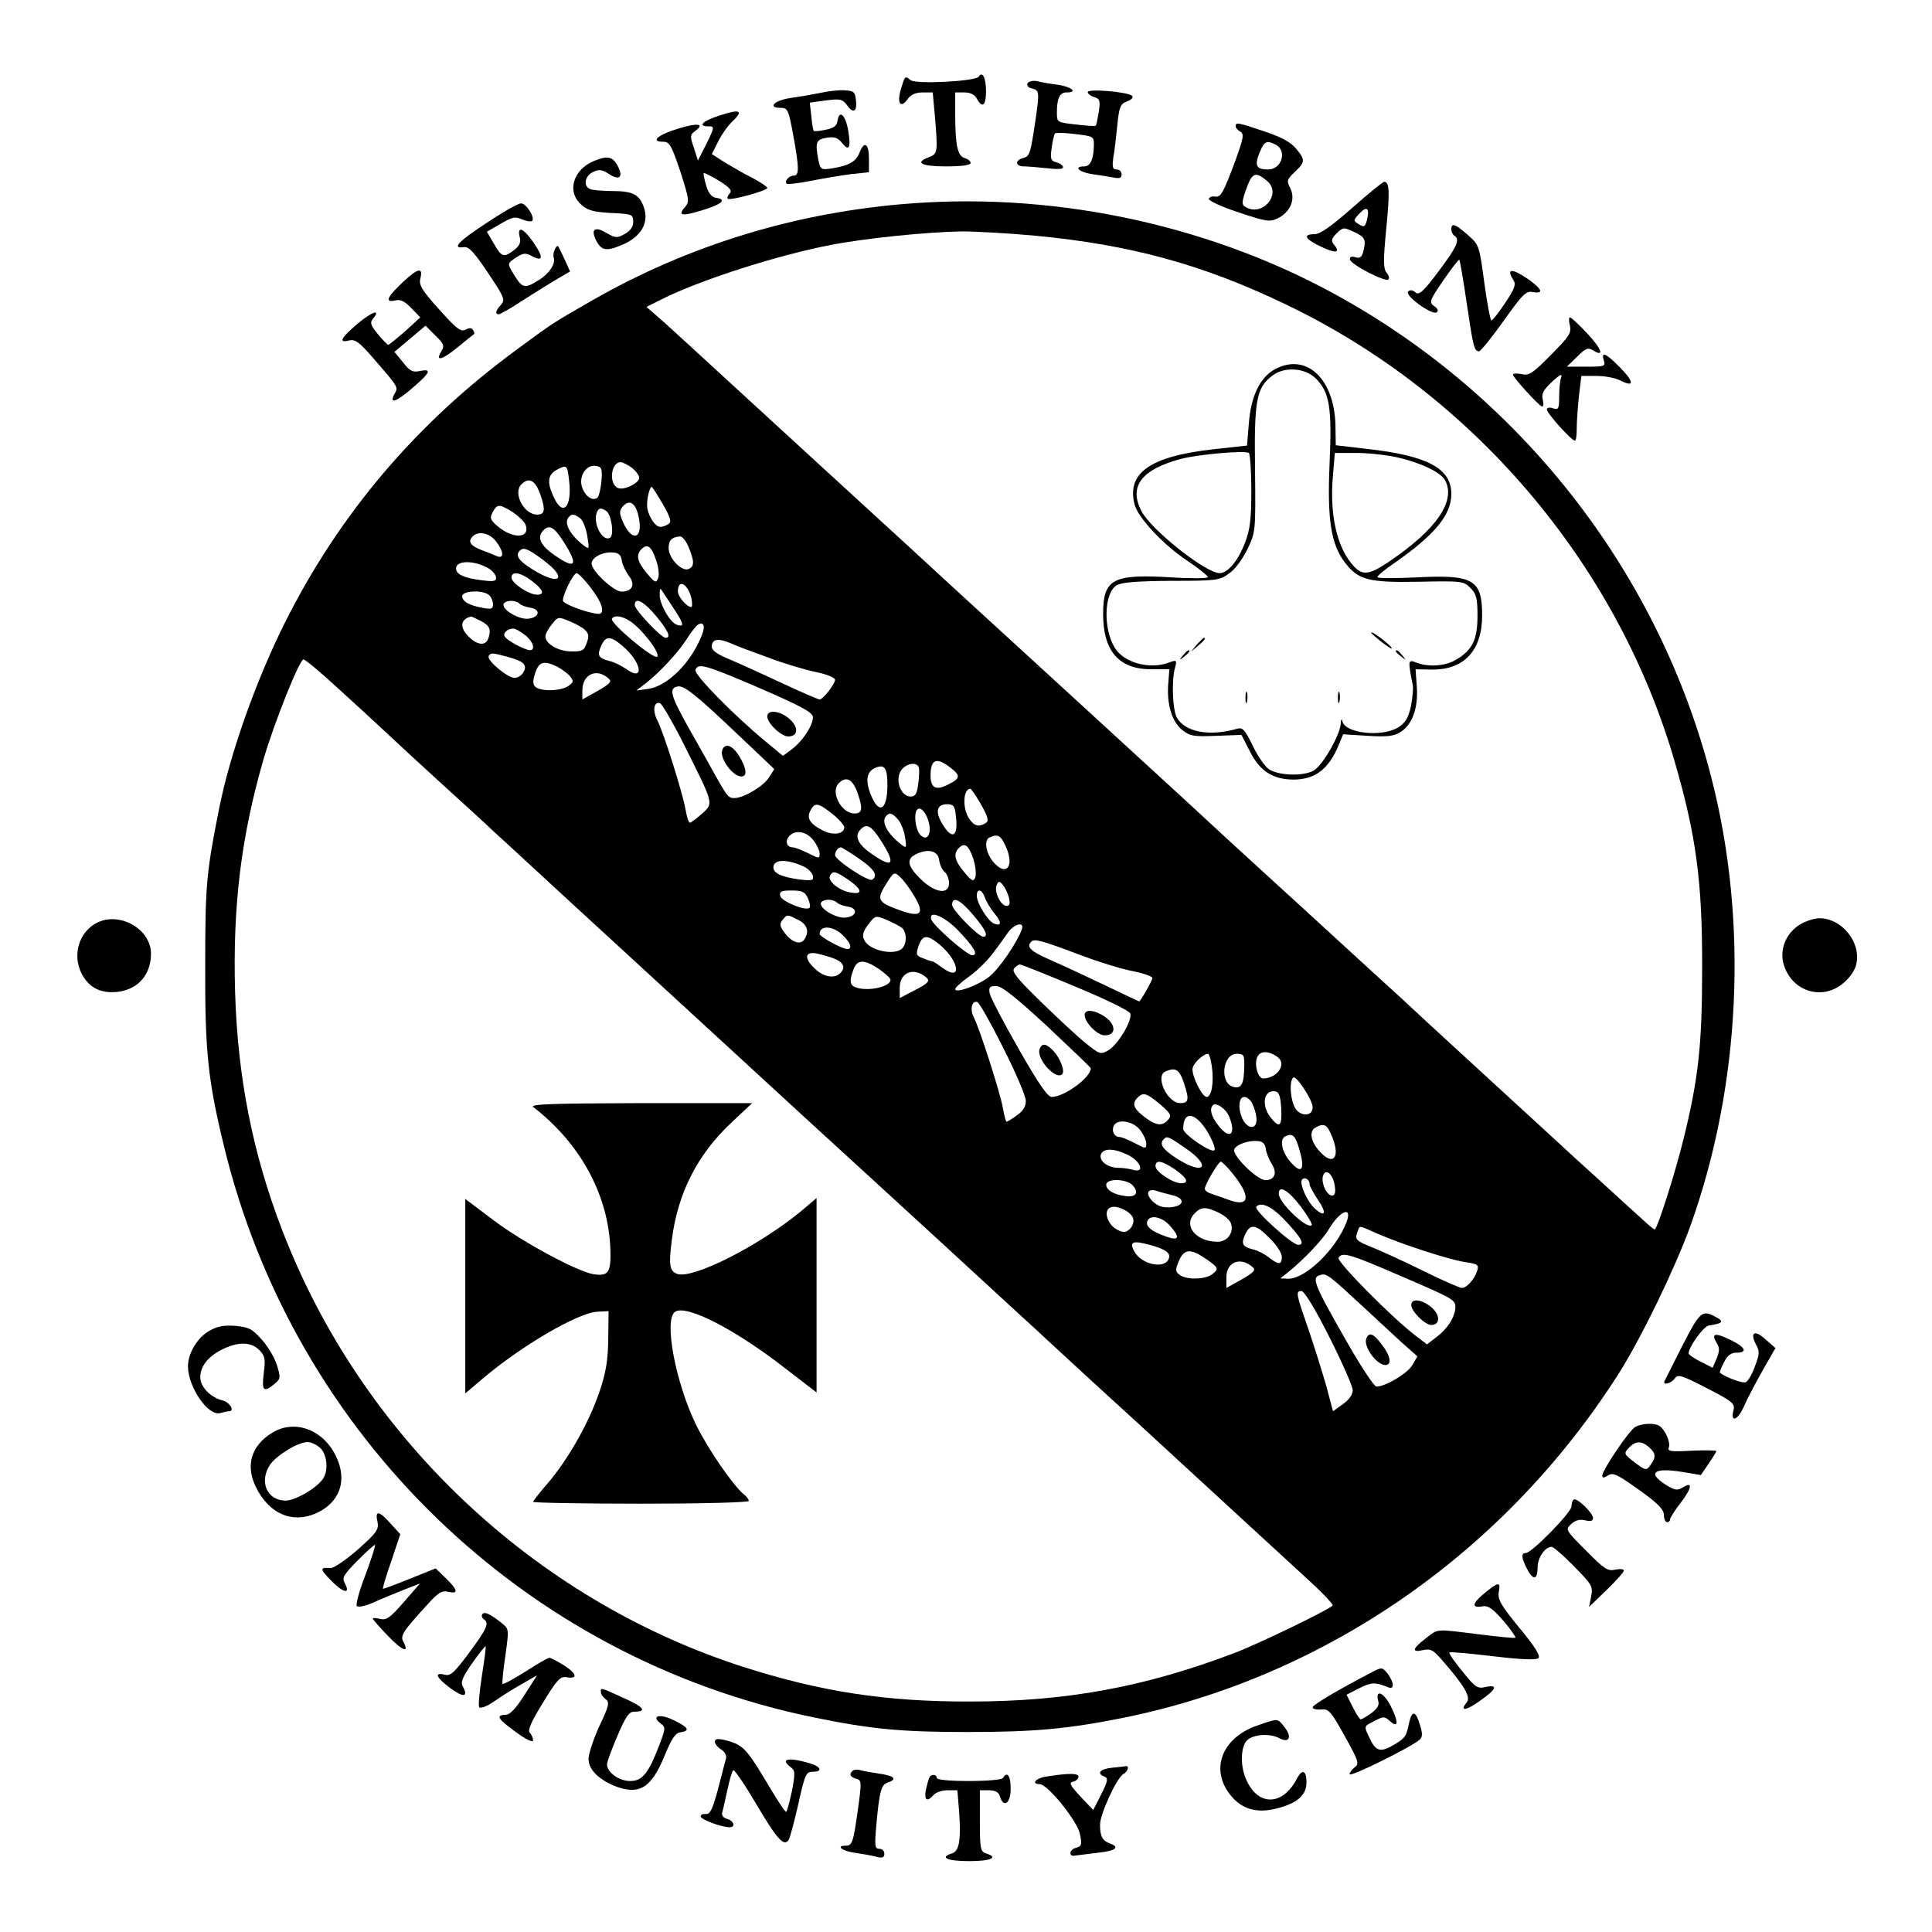 <?xml version="1.0" standalone="no"?>
<!DOCTYPE svg PUBLIC "-//W3C//DTD SVG 20010904//EN"
 "http://www.w3.org/TR/2001/REC-SVG-20010904/DTD/svg10.dtd">
<svg version="1.0" xmlns="http://www.w3.org/2000/svg"
     width="627pt" height="627pt" viewBox="0 0 627 627"
     preserveAspectRatio="xMidYMid meet">
    <g transform="translate(0,627) scale(0.1,-0.1)"
       fill="#000000" stroke="none">
        <path d="M3176 6021 c-10 -15 -204 -25 -221 -11 -18 15 -18 15 -32 -32 -13
-45 1 -61 23 -29 10 14 26 21 48 21 l33 0 7 -77 c10 -118 9 -122 -19 -133 -48
-18 -26 -30 55 -30 51 0 80 4 80 11 0 6 -9 13 -19 16 -23 6 -31 41 -31 139 l0
74 30 0 c19 0 33 -7 40 -20 18 -33 30 -23 30 24 0 43 -12 67 -24 47z"/>
        <path d="M3335 6000 c-4 -7 1 -14 14 -17 24 -6 25 -10 11 -106 -16 -107 -18
-114 -40 -120 -27 -7 -25 -27 3 -27 12 0 46 -3 75 -6 33 -4 52 -3 52 3 0 6
-10 13 -21 16 -19 5 -21 11 -16 47 3 23 8 44 11 47 2 3 32 2 65 -2 58 -7 61
-8 61 -33 0 -47 -11 -72 -31 -72 -36 0 -19 -18 24 -25 23 -3 54 -8 70 -11 20
-4 27 -2 27 10 0 9 -7 16 -16 16 -13 0 -15 7 -11 38 4 20 9 68 13 105 6 61 10
70 32 78 15 6 21 13 16 18 -14 13 -144 24 -144 12 0 -5 10 -13 21 -16 19 -6
20 -12 15 -48 -4 -23 -8 -43 -10 -45 -2 -2 -31 0 -65 4 -61 7 -61 7 -61 39 0
46 9 65 31 65 38 0 18 18 -28 25 -27 3 -58 9 -69 12 -12 2 -25 -1 -29 -7z"/>
        <path d="M2660 5968 c-25 -5 -67 -12 -94 -16 -52 -7 -77 -32 -33 -32 23 0 26
-5 41 -87 20 -109 20 -133 2 -133 -16 0 -31 -18 -23 -26 3 -3 38 1 78 9 41 8
100 18 132 22 l57 6 0 45 c0 48 -15 58 -30 20 -11 -30 -34 -43 -87 -52 -39 -6
-40 -5 -47 26 -11 59 -8 67 27 73 25 4 36 0 49 -16 23 -30 30 -18 21 38 -9 52
-29 71 -35 33 -2 -16 -12 -24 -38 -29 -19 -4 -37 -6 -39 -4 -2 2 -6 24 -8 48
l-5 44 52 7 c46 6 54 4 67 -13 21 -31 35 -25 31 12 -3 29 -6 32 -38 34 -19 1
-55 -3 -80 -9z"/>
        <path d="M2338 5896 c-58 -18 -76 -36 -38 -36 19 0 19 -3 -7 -56 l-28 -55 -13
41 c-13 38 -13 42 4 55 33 24 8 27 -57 7 -65 -20 -89 -42 -47 -42 21 0 27 -11
56 -97 29 -90 30 -98 15 -115 -25 -28 -10 -31 57 -10 63 19 80 35 44 40 -14 2
-25 15 -32 39 -6 21 -10 39 -8 41 2 2 25 -10 50 -25 35 -22 43 -32 34 -41 -6
-6 -9 -14 -6 -17 7 -7 128 26 128 35 0 4 -21 18 -47 32 -27 13 -67 37 -91 51
l-42 27 21 41 c11 23 32 52 46 65 37 35 25 41 -39 20z"/>
        <path d="M4010 5860 c0 -5 7 -13 15 -17 13 -8 11 -20 -15 -92 -40 -108 -48
-122 -67 -119 -9 2 -18 -2 -20 -7 -2 -6 41 -26 96 -44 90 -30 101 -32 127 -20
41 20 59 61 42 97 -13 25 -12 29 14 54 34 32 35 39 3 77 -18 21 -49 37 -103
55 -86 29 -92 30 -92 16z m131 -60 c37 -20 18 -80 -25 -80 -39 0 -45 12 -29
53 16 39 23 43 54 27z m-28 -118 c48 -42 -17 -118 -72 -83 -12 7 -11 17 4 59
19 53 30 56 68 24z"/>
        <path d="M1924 5746 c-61 -27 -83 -92 -44 -134 24 -25 44 -31 120 -34 51 -3
55 -5 55 -28 0 -16 -9 -29 -27 -39 -25 -14 -30 -14 -58 2 -40 24 -54 14 -35
-24 18 -34 34 -36 92 -10 55 26 79 69 63 117 -15 43 -35 54 -104 54 -30 0 -61
3 -70 6 -24 9 -19 43 9 56 19 9 29 8 50 -6 35 -23 49 -12 30 25 -17 32 -34 35
-81 15z"/>
        <path d="M4388 5595 c-68 -60 -104 -85 -122 -85 -39 0 -31 -16 20 -40 47 -23
66 -21 44 5 -11 14 -10 19 8 38 21 20 23 20 57 4 36 -17 39 -25 29 -65 -5 -17
-11 -21 -25 -17 -12 4 -19 2 -18 -7 0 -15 116 -75 125 -65 4 4 1 14 -6 22 -11
13 -11 40 -1 145 12 120 10 150 -7 150 -4 0 -51 -38 -104 -85z m48 -40 c-6
-22 -9 -23 -26 -13 -19 12 -19 13 3 36 23 25 33 16 23 -23z"/>
        <path d="M2960 5610 c-371 -27 -725 -135 -1040 -316 -132 -76 -123 -70 -245
-160 -324 -238 -574 -532 -751 -886 -93 -186 -177 -423 -212 -598 -43 -214
-46 -255 -46 -515 -1 -279 9 -371 61 -585 227 -938 975 -1662 1916 -1854 186
-38 282 -47 496 -47 219 0 327 10 511 47 655 134 1237 539 1605 1119 72 114
181 339 230 474 164 456 190 987 69 1457 -167 653 -600 1217 -1189 1551 -415
236 -920 349 -1405 313z m400 -105 c307 -29 543 -93 813 -223 608 -291 1076
-842 1262 -1484 70 -241 90 -391 89 -673 0 -246 -12 -355 -60 -550 -28 -114
-86 -295 -94 -295 -3 0 -21 15 -40 33 -19 17 -85 77 -145 132 -61 55 -112 102
-115 105 -6 6 -239 219 -256 235 -22 20 -120 110 -184 169 -36 34 -114 106
-175 161 -142 130 -237 217 -251 230 -6 5 -58 53 -115 105 -57 52 -165 151
-239 220 -75 69 -265 243 -422 387 -157 144 -312 286 -345 316 -32 30 -202
186 -378 347 -176 161 -367 337 -425 390 -58 53 -122 112 -143 130 l-39 34 48
24 c122 62 377 144 550 177 112 22 313 42 424 44 47 0 155 -6 240 -14z m-1307
-755 c14 -12 24 -27 21 -34 -7 -18 -50 -37 -68 -30 -31 12 -24 84 8 84 7 0 25
-9 39 -20z m-206 -40 c10 -88 -21 -119 -51 -51 -22 48 -18 72 14 88 30 15 31
14 37 -37z m105 0 c-2 -25 -8 -49 -12 -54 -14 -14 -39 1 -50 30 -14 35 11 77
43 72 20 -3 22 -8 19 -48z m-198 -46 c17 -50 14 -64 -11 -64 -43 0 -79 70 -51
98 25 25 46 13 62 -34z m397 -30 c26 -45 29 -58 18 -65 -8 -5 -19 -9 -26 -9
-18 0 -43 41 -43 71 0 26 9 59 15 59 2 0 18 -25 36 -56z m-78 -43 c15 -73 -24
-81 -53 -11 -10 24 -10 33 0 45 22 27 44 13 53 -34z m-409 17 c19 -13 38 -31
42 -42 15 -44 -42 -46 -92 -3 -23 20 -25 26 -15 45 15 27 21 27 65 0z m303 4
c17 -10 27 -78 13 -87 -24 -15 -57 46 -43 82 6 15 13 16 30 5z m-84 -24 c9 -7
19 -33 23 -58 7 -43 7 -44 -12 -30 -46 36 -66 75 -47 93 9 10 17 9 36 -5z
m-54 -76 c49 -77 40 -92 -29 -44 -44 30 -57 56 -40 77 21 25 37 17 69 -33z
m-220 2 c26 -33 28 -59 4 -49 -10 4 -31 13 -48 19 -37 14 -47 27 -33 43 17 21
55 15 77 -13z m626 -20 c19 -46 19 -63 -1 -71 -22 -8 -64 35 -64 68 0 26 10
36 37 38 7 1 20 -15 28 -35z m-106 -41 c8 -22 11 -48 7 -59 -7 -17 -10 -16
-37 16 -31 37 -36 59 -17 78 19 19 32 9 47 -35z m-368 1 c83 -61 58 -88 -31
-33 -47 29 -59 47 -43 62 12 12 25 7 74 -29z m257 -4 c2 -13 13 -35 23 -49 22
-28 11 -51 -24 -51 -25 0 -97 67 -97 91 0 20 36 39 70 36 18 -1 26 -9 28 -27z
m-430 -26 c12 -8 22 -21 22 -29 0 -12 -10 -13 -47 -8 -57 7 -83 19 -83 38 0
28 62 27 108 -1z m139 -40 c36 -28 42 -44 16 -44 -27 0 -83 38 -83 55 0 23 29
18 67 -11z m177 -5 c42 -50 60 -90 45 -100 -12 -7 -104 22 -121 39 -8 8 31 92
44 92 3 0 18 -14 32 -31z m340 -51 c3 -16 3 -28 -1 -28 -14 0 -43 34 -43 50 0
43 32 27 44 -22z m-52 -41 c28 -44 29 -53 3 -44 -22 9 -55 68 -54 97 0 23 1
24 12 6 7 -10 24 -37 39 -59z m-604 51 c7 -7 12 -20 12 -30 0 -14 -6 -16 -32
-11 -45 8 -68 21 -68 38 0 19 70 21 88 3z m98 -27 c5 -5 20 -11 34 -13 36 -5
32 -32 -6 -36 -32 -3 -89 32 -79 49 8 12 38 12 51 0z m443 -40 c40 -48 50 -71
31 -71 -14 0 -100 91 -100 106 0 28 29 13 69 -35z m-569 -16 c30 -15 35 -29
24 -59 -9 -22 -34 -20 -61 6 -32 30 -30 58 5 67 2 1 16 -6 32 -14z m339 -30
c12 -11 13 -21 5 -42 -9 -25 -15 -28 -52 -27 -42 1 -82 25 -82 49 0 7 9 24 21
39 20 25 21 25 57 10 20 -8 44 -21 51 -29z m146 29 c38 -25 99 -104 88 -115
-11 -11 -155 110 -147 123 8 13 33 9 59 -8z m234 -42 c-34 -91 -113 -170 -177
-178 l-37 -5 30 23 c45 35 104 98 133 143 14 22 30 43 36 47 18 12 26 -2 15
-30z m-575 -3 c26 -20 35 -49 16 -49 -16 0 -74 31 -82 44 -7 11 9 26 28 26 6
0 23 -9 38 -21z m316 -35 c63 -53 73 -119 12 -75 -16 11 -40 23 -55 26 -35 9
-40 18 -26 49 15 33 30 33 69 0z m476 -39 c50 -19 118 -39 152 -46 34 -7 62
-18 62 -25 0 -14 -39 -64 -50 -64 -5 0 -60 24 -122 53 -62 29 -139 64 -170 77
-39 16 -58 29 -58 41 0 25 20 29 60 12 19 -9 76 -30 126 -48z m-851 4 c55 -15
67 -26 54 -50 -5 -10 -18 -19 -29 -19 -23 0 -92 58 -84 71 7 11 10 11 59 -2z
m-550 -101 c55 -50 127 -116 160 -147 33 -31 114 -106 180 -166 66 -60 143
-130 170 -156 28 -25 140 -129 250 -230 251 -231 665 -611 679 -624 6 -6 146
-134 311 -285 165 -151 302 -277 305 -280 3 -3 59 -54 125 -115 66 -60 122
-112 125 -115 5 -5 205 -189 290 -266 25 -23 137 -126 250 -230 113 -104 247
-227 297 -273 51 -46 90 -87 88 -91 -7 -12 -243 -126 -320 -155 -290 -110
-544 -157 -855 -157 -275 -1 -487 32 -740 113 -681 220 -1239 750 -1495 1419
-95 247 -144 496 -152 770 -8 277 19 503 92 755 35 120 117 325 130 325 5 0
55 -41 110 -92z m714 68 c15 -8 34 -22 41 -31 12 -15 12 -19 -5 -31 -19 -14
-71 -19 -99 -8 -18 7 -20 22 -6 58 11 29 29 32 69 12z m656 -69 c131 -57 171
-78 173 -93 3 -24 -33 -80 -70 -107 l-27 -20 -58 48 c-104 86 -232 217 -226
231 9 23 31 17 208 -59z m-488 29 c9 -8 0 -17 -37 -38 l-50 -28 0 29 c0 54 48
75 87 37z m422 -184 l114 -108 -18 -28 c-19 -29 -82 -66 -112 -66 -19 0 -23 5
-65 80 -14 25 -50 90 -82 146 -60 107 -66 130 -38 136 21 5 57 -23 201 -160z
m-177 -33 c96 -192 94 -185 56 -220 -18 -16 -36 -29 -39 -29 -4 0 -10 19 -14
42 -9 53 -72 253 -92 291 -16 31 -11 61 9 55 7 -3 43 -65 80 -139z m862 -70
c34 -26 33 -35 -5 -54 -41 -22 -59 -13 -59 28 0 53 19 61 64 26z m-204 -56 c0
-82 -27 -99 -54 -32 -19 47 -13 77 17 88 28 11 37 -2 37 -56z m102 56 c2 -7 1
-30 -2 -53 -4 -32 -9 -41 -25 -41 -29 0 -49 46 -34 79 13 27 54 37 61 15z
m-198 -85 c17 -50 14 -64 -11 -64 -43 0 -79 70 -51 98 25 25 46 13 62 -34z
m400 -35 c23 -42 26 -53 15 -60 -22 -14 -37 -10 -53 13 -23 32 -21 98 3 98 3
0 19 -23 35 -51z m-483 -30 c21 -17 39 -37 39 -44 0 -22 -36 -27 -68 -11 -44
22 -55 41 -42 65 14 28 25 26 71 -10z m401 -6 c9 -70 -12 -81 -45 -25 -23 39
-16 62 17 62 20 0 25 -6 28 -37z m-87 -25 c9 -40 -10 -61 -31 -34 -14 20 -19
68 -7 79 11 11 31 -13 38 -45z m-101 13 c9 -10 20 -36 23 -57 6 -37 5 -38 -13
-24 -46 36 -66 75 -47 93 10 11 19 8 37 -12z m-55 -69 c49 -77 40 -92 -29 -44
-44 30 -57 56 -40 77 21 25 37 17 69 -33z m-220 2 c12 -15 21 -35 21 -44 0
-17 -2 -17 -37 1 -21 10 -43 19 -50 19 -19 0 -26 19 -13 35 19 23 56 18 79
-11z m626 -23 c29 -66 -2 -98 -44 -45 -23 30 -28 70 -8 77 26 11 35 6 52 -32z
m-106 -39 c7 -23 10 -50 6 -60 -6 -14 -11 -12 -36 18 -31 37 -36 59 -17 78 19
19 32 9 47 -36z m-372 2 c51 -35 64 -56 43 -69 -12 -7 -120 64 -120 80 0 12
10 25 19 25 3 0 29 -16 58 -36z m261 -6 c2 -14 10 -32 18 -38 8 -7 14 -23 14
-36 0 -39 -46 -32 -92 13 -43 42 -48 65 -15 81 39 19 72 11 75 -20z m-438 -21
c14 -7 26 -20 28 -29 3 -16 -3 -17 -45 -12 -57 8 -83 20 -83 39 0 27 45 28
100 2z m143 -42 c46 -32 49 -50 5 -41 -38 7 -74 39 -64 55 10 16 17 14 59 -14z
m214 -53 c35 -58 22 -71 -47 -46 -72 26 -76 34 -45 84 26 41 27 42 47 23 11
-10 31 -37 45 -61z m307 -4 c5 -20 3 -28 -7 -28 -19 0 -41 45 -33 66 6 15 9
16 20 3 7 -8 16 -26 20 -41z m-652 -3 c6 -14 9 -28 5 -31 -12 -12 -92 21 -95
39 -3 14 4 17 37 17 34 0 43 -4 53 -25z m574 3 c4 -13 18 -36 31 -52 25 -30
24 -43 -2 -33 -19 8 -55 66 -55 90 0 25 17 21 26 -5z m-480 -17 c5 -5 20 -11
34 -13 36 -5 32 -32 -6 -36 -32 -3 -89 32 -79 49 8 12 38 12 51 0z m442 -40
c41 -48 51 -71 33 -71 -16 0 -101 87 -101 103 0 30 26 18 68 -32z m-568 -16
c30 -15 37 -38 21 -63 -12 -20 -41 -11 -64 20 -17 22 -18 30 -7 43 15 18 14
18 50 0z m337 -26 c16 -14 17 -51 1 -67 -23 -23 -99 -9 -120 22 -12 18 -9 32
13 60 20 25 21 25 56 11 20 -9 42 -20 50 -26z m179 -5 c55 -57 71 -84 49 -84
-17 0 -128 97 -133 117 -8 30 41 10 84 -33z m210 -1 c-17 -45 -74 -128 -106
-153 -35 -28 -110 -55 -110 -40 0 5 21 24 48 43 26 19 61 54 77 77 17 22 38
52 48 66 22 28 53 33 43 7z m-581 -18 c26 -25 32 -45 15 -45 -17 0 -90 40 -90
49 0 29 44 27 75 -4z m315 -31 c64 -54 73 -122 9 -75 -15 11 -30 21 -33 21 -3
0 -16 4 -30 10 -23 8 -24 12 -15 40 13 37 28 38 69 4z m455 -33 c61 -23 138
-47 173 -53 34 -7 62 -17 62 -22 0 -8 -39 -76 -43 -76 -1 0 -52 24 -112 53
-61 29 -140 66 -177 82 -64 28 -78 42 -61 59 10 10 31 5 158 -43z m-798 -12
c29 -11 37 -27 23 -44 -18 -22 -54 -18 -84 10 -38 35 -35 59 7 50 17 -4 42
-11 54 -16z m146 -34 c20 -14 37 -30 37 -35 0 -23 -75 -39 -114 -24 -18 7 -20
22 -6 58 12 33 35 33 83 1z m637 -57 c94 -39 175 -78 178 -87 8 -21 -38 -99
-70 -119 -26 -15 -28 -15 -75 23 -26 21 -92 82 -145 134 -76 74 -95 97 -87
108 6 7 15 13 19 13 4 0 85 -32 180 -72z m-482 28 c10 -10 3 -18 -38 -39 l-50
-26 0 34 c0 51 48 68 88 31z m391 -157 c77 -73 141 -133 141 -136 0 -30 -86
-93 -127 -93 -13 0 -44 45 -107 156 -49 85 -91 166 -94 180 -4 20 0 24 21 24
18 0 63 -36 166 -131z m-143 -70 c40 -79 73 -156 73 -171 1 -18 -8 -33 -28
-47 -16 -12 -31 -21 -34 -21 -3 0 -8 19 -12 43 -8 48 -77 263 -95 296 -13 25
-6 55 12 49 6 -2 44 -69 84 -149z m892 -31 c28 -23 -4 -68 -49 -68 -17 0 -30
49 -18 71 10 20 39 19 67 -3z m-215 -30 c7 -52 -1 -98 -17 -98 -14 0 -46 62
-46 90 0 17 34 50 51 50 3 0 9 -19 12 -42z m105 -2 c-1 -53 -9 -69 -33 -64
-48 9 -39 108 9 108 23 0 25 -4 24 -44z m-195 -53 c17 -52 15 -63 -13 -63 -42
0 -83 89 -47 103 33 14 45 6 60 -40z m417 -76 c0 -26 -28 -32 -50 -12 -20 18
-29 93 -13 108 9 9 63 -73 63 -96z m-102 -5 c3 -55 -5 -64 -30 -34 -36 40 -29
97 11 90 12 -2 17 -17 19 -56z m-393 14 c34 -29 38 -36 26 -50 -19 -22 -39
-20 -78 10 -35 27 -40 43 -21 62 18 18 29 15 73 -22z m294 11 c6 -8 14 -28 17
-44 12 -59 -38 -51 -51 7 -10 45 10 65 34 37z m-69 -53 c23 -59 -1 -74 -38
-24 -22 29 -27 51 -16 63 11 11 45 -13 54 -39z m-72 -46 c17 -29 28 -56 23
-61 -10 -10 -101 52 -101 69 0 60 38 56 78 -8z m-219 6 c12 -15 21 -35 21 -45
0 -18 -1 -18 -37 1 -21 11 -43 20 -50 20 -16 0 -26 18 -19 35 9 25 62 18 85
-11z m626 -28 c25 -65 0 -90 -42 -43 -29 31 -35 65 -15 77 30 17 40 11 57 -34z
m-108 -37 c19 -65 8 -82 -28 -41 -30 33 -38 77 -16 85 23 10 31 1 44 -44z
m-370 5 c88 -60 61 -91 -29 -33 -45 29 -57 47 -41 62 10 11 15 9 70 -29z m261
-3 c2 -14 11 -35 19 -48 19 -29 10 -53 -20 -53 -28 0 -112 84 -101 101 9 16
46 28 74 26 18 -1 26 -9 28 -26z m-448 -19 c42 -20 56 -59 19 -49 -13 4 -36 7
-50 7 -34 0 -64 23 -56 44 8 20 42 20 87 -2z m153 -47 c40 -28 48 -45 20 -45
-27 0 -83 38 -83 55 0 22 20 19 63 -10z m181 -6 c68 -81 64 -120 -9 -92 -22 8
-48 17 -57 20 -10 3 -18 10 -18 15 0 13 44 88 52 88 3 0 18 -14 32 -31z m338
-49 c3 -21 0 -30 -9 -30 -18 0 -37 44 -29 65 9 25 33 3 38 -35z m-82 7 c0 -6
12 -28 26 -49 30 -43 26 -61 -7 -32 -26 22 -52 81 -44 95 8 11 25 2 25 -14z
m-575 -3 c22 -23 13 -40 -20 -36 -39 4 -65 20 -65 37 0 21 64 20 85 -1z m130
-33 c42 -10 39 -35 -5 -39 -25 -2 -42 3 -58 18 -26 25 -19 45 12 35 11 -4 35
-10 51 -14z m416 -36 c23 -31 39 -58 36 -61 -15 -15 -107 73 -107 102 0 30 31
11 71 -41z m-543 -42 c2 -11 -4 -26 -13 -33 -13 -11 -20 -11 -41 0 -29 16 -43
58 -23 70 19 13 74 -13 77 -37z m488 1 c57 -60 71 -84 47 -84 -21 1 -146 114
-136 124 16 16 48 2 89 -40z m-210 20 c18 -9 36 -24 39 -35 10 -29 -12 -59
-43 -59 -70 0 -112 51 -77 90 22 24 37 25 81 4z m414 -30 c-34 -89 -133 -184
-189 -184 l-26 1 25 20 c50 40 112 105 132 139 36 61 78 78 58 24z m-575 -10
c41 -45 31 -55 -29 -30 -37 15 -50 31 -41 46 11 18 46 10 70 -16z m326 -43
c22 -21 39 -48 39 -60 0 -26 -10 -27 -42 -2 -13 11 -37 23 -51 26 -35 9 -40
18 -26 49 17 36 35 33 80 -13z m350 15 c78 -34 231 -84 284 -92 41 -6 45 -9
39 -28 -8 -27 -34 -56 -50 -56 -6 0 -61 24 -120 53 -60 30 -135 64 -166 77
-60 24 -62 27 -52 54 8 20 1 20 65 -8z m-736 -37 c49 -14 65 -26 58 -44 -13
-35 -89 -19 -112 24 -17 32 -5 36 54 20z m178 -44 c42 -29 44 -33 20 -51 -23
-17 -84 -18 -105 -1 -14 10 -14 16 -2 45 17 39 37 41 87 7z m642 -60 c165 -71
170 -74 168 -101 -3 -32 -27 -69 -66 -97 l-26 -20 -38 29 c-76 58 -256 240
-249 252 12 20 36 13 211 -63z m-488 31 c9 -8 0 -17 -37 -38 l-50 -28 0 35 c0
51 48 68 87 31z m358 -128 c39 -36 94 -87 122 -113 l53 -47 -17 -29 c-16 -27
-87 -69 -116 -69 -7 0 -47 60 -89 133 -118 206 -124 222 -90 230 18 4 28 -4
137 -105z m-111 -97 c42 -83 76 -160 76 -173 0 -14 -12 -31 -32 -45 l-32 -23
-22 83 c-13 45 -39 128 -58 184 -40 115 -42 123 -22 123 9 0 46 -61 90 -149z"/>
        <path d="M4140 5073 c-50 -26 -80 -87 -87 -176 l-6 -73 -109 -12 c-206 -23
-282 -77 -256 -179 11 -43 94 -132 173 -184 36 -24 65 -48 65 -52 0 -4 -51 -5
-114 -1 -195 12 -226 -4 -226 -119 0 -121 52 -180 159 -179 l56 0 -4 -51 c-4
-66 13 -121 47 -147 24 -19 37 -21 109 -18 l82 3 28 -55 c33 -64 75 -90 143
-90 69 1 112 34 145 113 l14 34 80 -5 c65 -4 86 -1 107 13 38 24 57 79 52 146
l-4 57 50 -1 c107 -2 166 61 166 176 0 117 -29 133 -217 123 -68 -3 -123 -3
-123 1 0 5 26 26 57 47 130 91 183 155 183 223 0 83 -77 124 -272 146 l-103
12 -1 66 c-4 149 -93 234 -194 182z m130 -31 c45 -45 53 -94 45 -276 -8 -180
4 -262 50 -322 43 -56 76 -65 239 -62 140 3 146 2 168 -20 19 -19 23 -33 23
-90 0 -77 -16 -111 -68 -142 -35 -22 -91 -26 -131 -10 -27 10 -27 8 -11 -74 2
-11 -1 -42 -6 -68 -9 -39 -18 -54 -42 -69 -53 -32 -170 -19 -180 19 -3 11 -5
9 -6 -7 -2 -37 -60 -137 -88 -152 -35 -19 -112 -16 -144 4 -14 9 -38 44 -54
78 -25 51 -32 59 -50 54 -90 -26 -170 -11 -196 37 -14 26 -17 120 -6 160 7 26
6 27 -19 18 -62 -24 -148 -1 -177 49 -37 62 -34 175 6 201 16 10 61 14 177 15
147 0 157 1 189 24 20 14 44 47 60 80 26 55 26 58 24 259 -3 221 4 263 55 302
39 31 106 27 142 -8z m-209 -364 c0 -91 -4 -126 -20 -168 -23 -60 -56 -100
-83 -100 -45 0 -223 141 -254 202 -41 79 0 134 126 168 53 15 211 29 223 20 4
-4 8 -58 8 -122z m477 107 c76 -18 138 -48 152 -74 36 -68 -30 -162 -187 -267
-60 -40 -82 -42 -110 -11 -54 58 -79 168 -67 295 l6 72 72 0 c39 0 99 -7 134
-15z"/>
        <path d="M4450 4217 c0 -3 17 -17 37 -33 20 -15 33 -23 29 -16 -8 13 -66 56
-66 49z"/>
        <path d="M3884 4178 l-19 -23 23 19 c21 18 27 26 19 26 -2 0 -12 -10 -23 -22z"/>
        <path d="M3839 4143 c-13 -16 -12 -17 4 -4 9 7 17 15 17 17 0 8 -8 3 -21 -13z"/>
        <path d="M4530 4156 c0 -2 8 -10 18 -17 15 -13 16 -12 3 4 -13 16 -21 21 -21
13z"/>
        <path d="M4042 4005 c0 -16 2 -22 5 -12 2 9 2 23 0 30 -3 6 -5 -1 -5 -18z"/>
        <path d="M4342 4005 c0 -16 2 -22 5 -12 2 9 2 23 0 30 -3 6 -5 -1 -5 -18z"/>
        <path d="M1731 2677 c154 -119 245 -288 250 -465 2 -72 -7 -85 -56 -77 -55 10
-229 104 -322 174 l-93 70 0 -315 0 -316 53 45 c128 109 311 216 375 220 l37
2 -1 -90 c-1 -69 -7 -108 -28 -170 -33 -99 -102 -221 -167 -297 -27 -31 -49
-59 -49 -62 0 -3 158 -6 350 -6 194 0 350 4 350 9 0 5 -7 15 -17 22 -34 29
-112 141 -152 221 -68 137 -108 346 -70 371 38 24 196 -58 359 -185 l100 -77
0 315 0 316 -47 -40 c-137 -114 -356 -225 -406 -206 -24 9 -27 29 -17 108 19
154 84 281 196 385 l65 61 -363 0 c-287 -1 -360 -3 -347 -13z"/>
        <path d="M2490 3945 c0 -22 45 -65 68 -65 32 0 35 29 5 56 -29 27 -73 33 -73
9z"/>
        <path d="M2344 3836 c-10 -26 34 -86 62 -86 20 0 17 27 -7 66 -22 36 -46 44
-55 20z"/>
        <path d="M3520 2976 c0 -24 41 -66 65 -66 43 0 36 43 -12 68 -29 16 -53 15
-53 -2z"/>
        <path d="M3374 2866 c-12 -31 52 -103 73 -82 10 9 -6 51 -27 74 -24 26 -38 28
-46 8z"/>
        <path d="M4580 2035 c0 -21 45 -65 65 -65 29 0 30 32 1 57 -31 26 -66 31 -66
8z"/>
        <path d="M4434 1926 c-10 -26 34 -86 62 -86 22 0 17 30 -12 67 -27 36 -41 41
-50 19z"/>
        <path d="M1580 5547 c-94 -61 -115 -85 -74 -79 16 2 33 -17 78 -84 53 -79 56
-87 42 -103 -18 -19 -20 -31 -7 -31 4 0 38 19 74 43 36 23 86 54 111 69 l46
27 -17 38 c-10 21 -19 40 -21 43 -6 9 -20 -23 -15 -36 7 -20 -15 -53 -50 -74
-43 -27 -52 -25 -76 14 -26 42 -26 40 5 61 22 14 30 15 50 4 37 -20 39 -4 4
46 -32 46 -53 53 -43 14 4 -15 -1 -27 -18 -40 -34 -26 -41 -24 -66 20 l-23 39
45 26 c38 22 47 24 69 14 15 -6 29 -8 33 -5 10 11 -19 57 -36 57 -9 0 -59 -28
-111 -63z"/>
        <path d="M4710 5526 c0 -8 5 -18 10 -21 19 -12 9 -35 -51 -115 -50 -67 -64
-79 -75 -69 -10 8 -18 9 -24 3 -13 -13 77 -77 92 -68 7 5 5 12 -7 20 -18 13
-16 18 29 84 27 39 50 69 52 67 2 -2 13 -65 24 -141 21 -141 24 -156 40 -156
5 0 41 44 80 99 62 87 73 98 95 93 36 -6 30 9 -14 41 -54 37 -74 37 -50 -1 10
-15 5 -28 -26 -75 -21 -31 -41 -57 -45 -57 -3 0 -14 55 -23 123 -16 120 -17
123 -54 155 -40 35 -53 40 -53 18z"/>
        <path d="M1307 5354 c-52 -49 -59 -67 -24 -59 16 4 30 -2 52 -25 l29 -30 -49
-45 c-28 -24 -52 -44 -55 -44 -3 0 -18 16 -34 35 -23 28 -26 37 -16 49 28 34
-2 24 -49 -15 -55 -47 -64 -64 -28 -55 19 5 33 -5 78 -57 84 -97 82 -94 69
-117 -18 -34 6 -26 61 22 56 48 61 61 22 53 -23 -5 -33 -1 -55 28 l-28 34 51
43 50 42 32 -32 c27 -26 30 -34 20 -50 -22 -35 0 -31 51 11 28 23 53 43 55 44
1 2 0 7 -4 13 -4 7 -12 8 -24 1 -15 -8 -30 3 -86 66 -55 61 -66 79 -61 99 10
39 -7 36 -57 -11z"/>
        <path d="M5095 5213 c5 -23 -2 -35 -62 -95 -59 -60 -71 -68 -95 -62 -16 3 -28
2 -28 -2 0 -8 81 -98 94 -103 5 -2 6 7 3 21 -5 20 1 32 30 59 23 22 34 27 30
16 -4 -10 -7 -39 -7 -63 0 -41 -2 -45 -20 -39 -12 4 -20 2 -20 -4 0 -12 80
-101 91 -101 4 0 6 17 6 38 0 20 3 67 7 105 l8 67 49 0 c28 0 63 -7 78 -15 45
-23 45 -5 -1 42 -46 47 -63 54 -53 23 6 -19 2 -20 -57 -20 l-63 0 33 32 c28
28 35 31 52 21 38 -24 28 5 -19 55 -27 29 -52 52 -56 52 -4 0 -4 -12 0 -27z"/>
        <path d="M314 3275 c-58 -30 -80 -104 -49 -165 21 -40 53 -60 98 -60 76 0 127
50 127 125 0 80 -102 138 -176 100z"/>
        <path d="M5842 3270 c-46 -28 -68 -82 -53 -131 27 -88 127 -118 195 -58 21 18
38 43 41 63 14 70 -49 146 -120 146 -16 0 -45 -9 -63 -20z"/>
        <path d="M5460 1903 c-30 -60 -56 -111 -58 -115 -7 -15 21 -8 33 8 10 15 21
12 104 -31 83 -43 92 -50 87 -71 -11 -41 12 -35 32 8 10 24 38 77 61 118 l43
75 -33 29 c-36 32 -51 22 -29 -20 11 -19 10 -31 -5 -69 -9 -26 -23 -49 -30
-51 -10 -4 -67 17 -83 31 -2 2 4 17 13 34 11 22 23 31 40 31 38 0 30 18 -20
42 -49 24 -63 21 -44 -10 10 -16 10 -26 0 -51 l-13 -30 -39 20 c-21 10 -39 23
-39 27 1 21 48 87 65 90 46 7 51 13 25 27 -46 26 -53 19 -110 -92z"/>
        <path d="M681 1952 c-40 -22 -71 -73 -71 -117 1 -67 65 -161 104 -151 11 3 24
6 29 6 20 0 3 29 -20 35 -39 9 -73 44 -73 75 0 35 24 67 70 90 51 26 94 26
121 -1 19 -19 21 -29 15 -75 -7 -58 -1 -64 34 -36 21 17 21 21 9 61 -7 23 -29
61 -49 83 -31 35 -42 41 -85 45 -37 3 -59 -1 -84 -15z"/>
        <path d="M5307 1639 c-20 -11 -107 -140 -107 -158 0 -8 5 -8 19 1 16 10 30 3
100 -47 62 -44 81 -64 81 -82 0 -12 5 -23 10 -23 6 0 10 4 10 9 0 5 16 31 36
56 36 48 38 69 4 47 -17 -10 -26 -8 -55 10 -60 39 -37 56 55 41 l60 -10 25 37
c14 20 25 38 25 41 0 2 -36 3 -80 1 -69 -4 -79 -2 -74 11 6 16 -12 57 -30 69
-16 11 -58 9 -79 -3z m45 -66 c22 -19 23 -33 4 -58 -13 -18 -15 -18 -51 9 -35
27 -36 29 -19 47 21 23 42 24 66 2z"/>
        <path d="M883 1620 c-67 -41 -87 -105 -53 -175 42 -87 117 -120 194 -87 79 35
105 107 66 187 -42 86 -134 120 -207 75z m157 -50 c23 -23 26 -76 7 -101 -23
-31 -90 -69 -120 -69 -60 0 -87 61 -51 116 20 30 91 74 122 74 12 0 31 -9 42
-20z"/>
        <path d="M5107 1403 c-4 -3 -7 -14 -7 -22 0 -19 -129 -151 -148 -151 -16 0
-15 -15 3 -50 20 -40 35 -38 35 3 0 32 24 67 46 67 5 0 38 -28 72 -63 58 -59
62 -65 56 -97 l-7 -35 57 55 c31 30 56 58 56 63 0 5 -12 6 -28 3 -24 -6 -36 2
-95 62 -67 67 -67 68 -48 86 14 13 28 16 46 12 17 -4 25 -2 25 7 0 17 -54 69
-63 60z"/>
        <path d="M1225 1332 c5 -25 -1 -35 -64 -91 -39 -34 -79 -61 -88 -60 -36 3 -36
-2 2 -41 39 -40 64 -45 44 -8 -10 18 -4 27 42 74 29 29 54 52 56 50 2 -2 -12
-46 -31 -97 -20 -51 -32 -97 -28 -101 5 -5 28 0 53 11 24 11 68 29 98 41 l54
21 -53 -61 c-44 -50 -56 -59 -76 -54 -13 3 -24 4 -24 1 0 -3 22 -28 49 -56 47
-49 71 -58 50 -19 -11 20 -2 33 83 126 31 34 43 41 63 36 34 -8 31 6 -8 44
l-33 32 -85 -34 c-46 -19 -85 -33 -86 -32 -2 1 10 42 27 90 l29 87 -31 34
c-37 42 -52 45 -43 7z"/>
        <path d="M4817 1099 c-40 -33 -42 -49 -5 -42 18 3 33 -8 67 -47 24 -28 41 -53
39 -55 -2 -2 -55 3 -118 11 -145 18 -131 19 -173 -13 -44 -34 -47 -47 -8 -38
25 5 33 0 64 -36 71 -82 91 -117 77 -134 -25 -30 -1 -27 44 6 53 37 59 53 17
44 -26 -6 -34 -1 -75 51 -26 31 -45 59 -42 61 2 3 66 -3 141 -12 94 -11 141
-13 148 -6 7 7 -12 38 -62 98 -60 73 -71 93 -67 116 7 35 -1 34 -47 -4z"/>
        <path d="M1565 1031 c-3 -5 -1 -12 5 -16 19 -12 10 -31 -47 -108 -49 -66 -61
-77 -80 -72 -36 9 -27 -10 19 -44 42 -31 59 -29 40 6 -8 13 -1 30 30 75 23 32
42 57 44 55 2 -1 -4 -44 -12 -95 -8 -51 -12 -97 -9 -102 4 -6 25 2 48 18 23
16 64 42 91 57 l49 28 -41 -64 c-28 -44 -47 -64 -61 -64 -34 -1 -25 -14 33
-56 34 -25 56 -35 56 -27 0 8 -5 19 -11 25 -7 7 5 36 43 97 45 74 56 86 76 83
38 -7 35 11 -7 38 -23 14 -44 25 -48 25 -5 0 -39 -20 -78 -45 -38 -24 -71 -42
-74 -40 -2 3 2 44 9 91 12 87 12 87 -11 106 -39 31 -57 39 -64 29z"/>
        <path d="M4450 842 c-111 -58 -190 -105 -190 -113 0 -5 12 -8 27 -7 25 3 32
-5 77 -86 45 -81 48 -90 33 -101 -9 -7 -17 -17 -17 -23 0 -11 202 89 227 112
10 9 10 20 1 49 -13 44 -25 47 -34 10 -10 -49 -13 -52 -46 -73 -46 -28 -62
-25 -81 15 -22 45 -22 42 14 60 28 15 32 15 48 1 29 -27 31 -6 5 46 -23 46
-52 58 -41 17 4 -13 -4 -25 -23 -39 -15 -11 -31 -20 -34 -20 -3 0 -15 18 -26
40 l-20 40 41 21 c40 20 52 20 92 4 12 -5 17 -3 17 8 0 8 -8 24 -17 36 -18 21
-18 21 -53 3z"/>
        <path d="M1950 779 c0 -7 7 -17 15 -23 14 -10 12 -21 -20 -88 -19 -42 -35 -90
-35 -106 0 -33 29 -64 82 -87 82 -33 122 -9 166 100 22 53 34 71 50 73 33 5
27 16 -23 40 -45 22 -74 13 -40 -12 15 -11 15 -16 -4 -66 -36 -95 -56 -120
-96 -120 -36 0 -75 28 -75 54 0 8 15 49 34 93 26 61 37 78 54 78 43 0 32 15
-33 44 -77 35 -75 35 -75 20z"/>
        <path d="M4080 670 c-116 -40 -155 -145 -84 -229 35 -42 82 -56 144 -41 69 17
100 43 100 86 0 39 -14 44 -31 12 -48 -93 -132 -90 -168 5 -17 44 -13 102 7
120 21 19 74 22 104 6 31 -17 42 3 18 34 -25 32 -20 31 -90 7z"/>
        <path d="M2320 618 c0 -7 9 -19 21 -26 12 -8 18 -20 15 -30 -3 -9 -14 -54 -26
-99 -17 -64 -26 -82 -39 -80 -9 1 -17 -2 -17 -8 -1 -9 66 -35 94 -35 20 0 14
21 -8 27 -13 4 -19 11 -16 22 3 9 10 42 17 74 7 32 15 60 19 62 4 2 38 -48 75
-111 68 -115 90 -139 105 -114 4 7 18 59 31 116 21 95 25 104 46 104 36 0 27
18 -14 29 -66 19 -92 12 -57 -14 15 -11 15 -19 4 -78 -8 -37 -16 -67 -19 -67
-4 0 -35 48 -69 106 -62 103 -73 113 -134 128 -20 4 -28 2 -28 -6z"/>
        <path d="M3608 533 c-39 -4 -50 -19 -23 -29 12 -5 10 -15 -11 -57 l-26 -51
-42 44 c-33 36 -38 45 -23 48 9 2 17 9 17 16 0 12 -32 12 -107 0 -32 -5 -47
-24 -19 -24 26 0 124 -122 131 -163 7 -34 5 -39 -14 -44 -22 -6 -23 -30 -2
-25 7 1 39 5 72 9 59 6 75 18 42 30 -25 9 -33 23 -33 61 0 35 54 152 76 165
15 8 20 28 7 25 -5 -1 -25 -3 -45 -5z"/>
        <path d="M2767 523 c-12 -11 -8 -20 12 -26 17 -4 18 -9 5 -101 -15 -106 -18
-116 -40 -116 -33 0 -10 -18 31 -23 25 -4 56 -9 70 -13 19 -5 25 -2 25 10 0 9
-7 16 -16 16 -15 0 -16 9 -10 77 10 110 16 132 37 138 33 11 21 22 -28 29 -27
4 -55 9 -64 12 -8 2 -18 1 -22 -3z"/>
        <path d="M3017 503 c-3 -5 -8 -23 -12 -40 -7 -35 4 -43 25 -18 7 8 27 15 45
15 l32 0 6 -73 c6 -90 0 -125 -24 -132 -41 -13 -15 -25 56 -25 72 0 97 12 55
25 -18 6 -20 15 -20 106 l0 99 29 0 c21 0 32 -6 36 -20 12 -39 35 -23 35 25 0
42 -11 58 -25 35 -3 -6 -52 -10 -111 -10 -63 0 -104 4 -104 10 0 12 -17 13
-23 3z"/>
    </g>
</svg>
